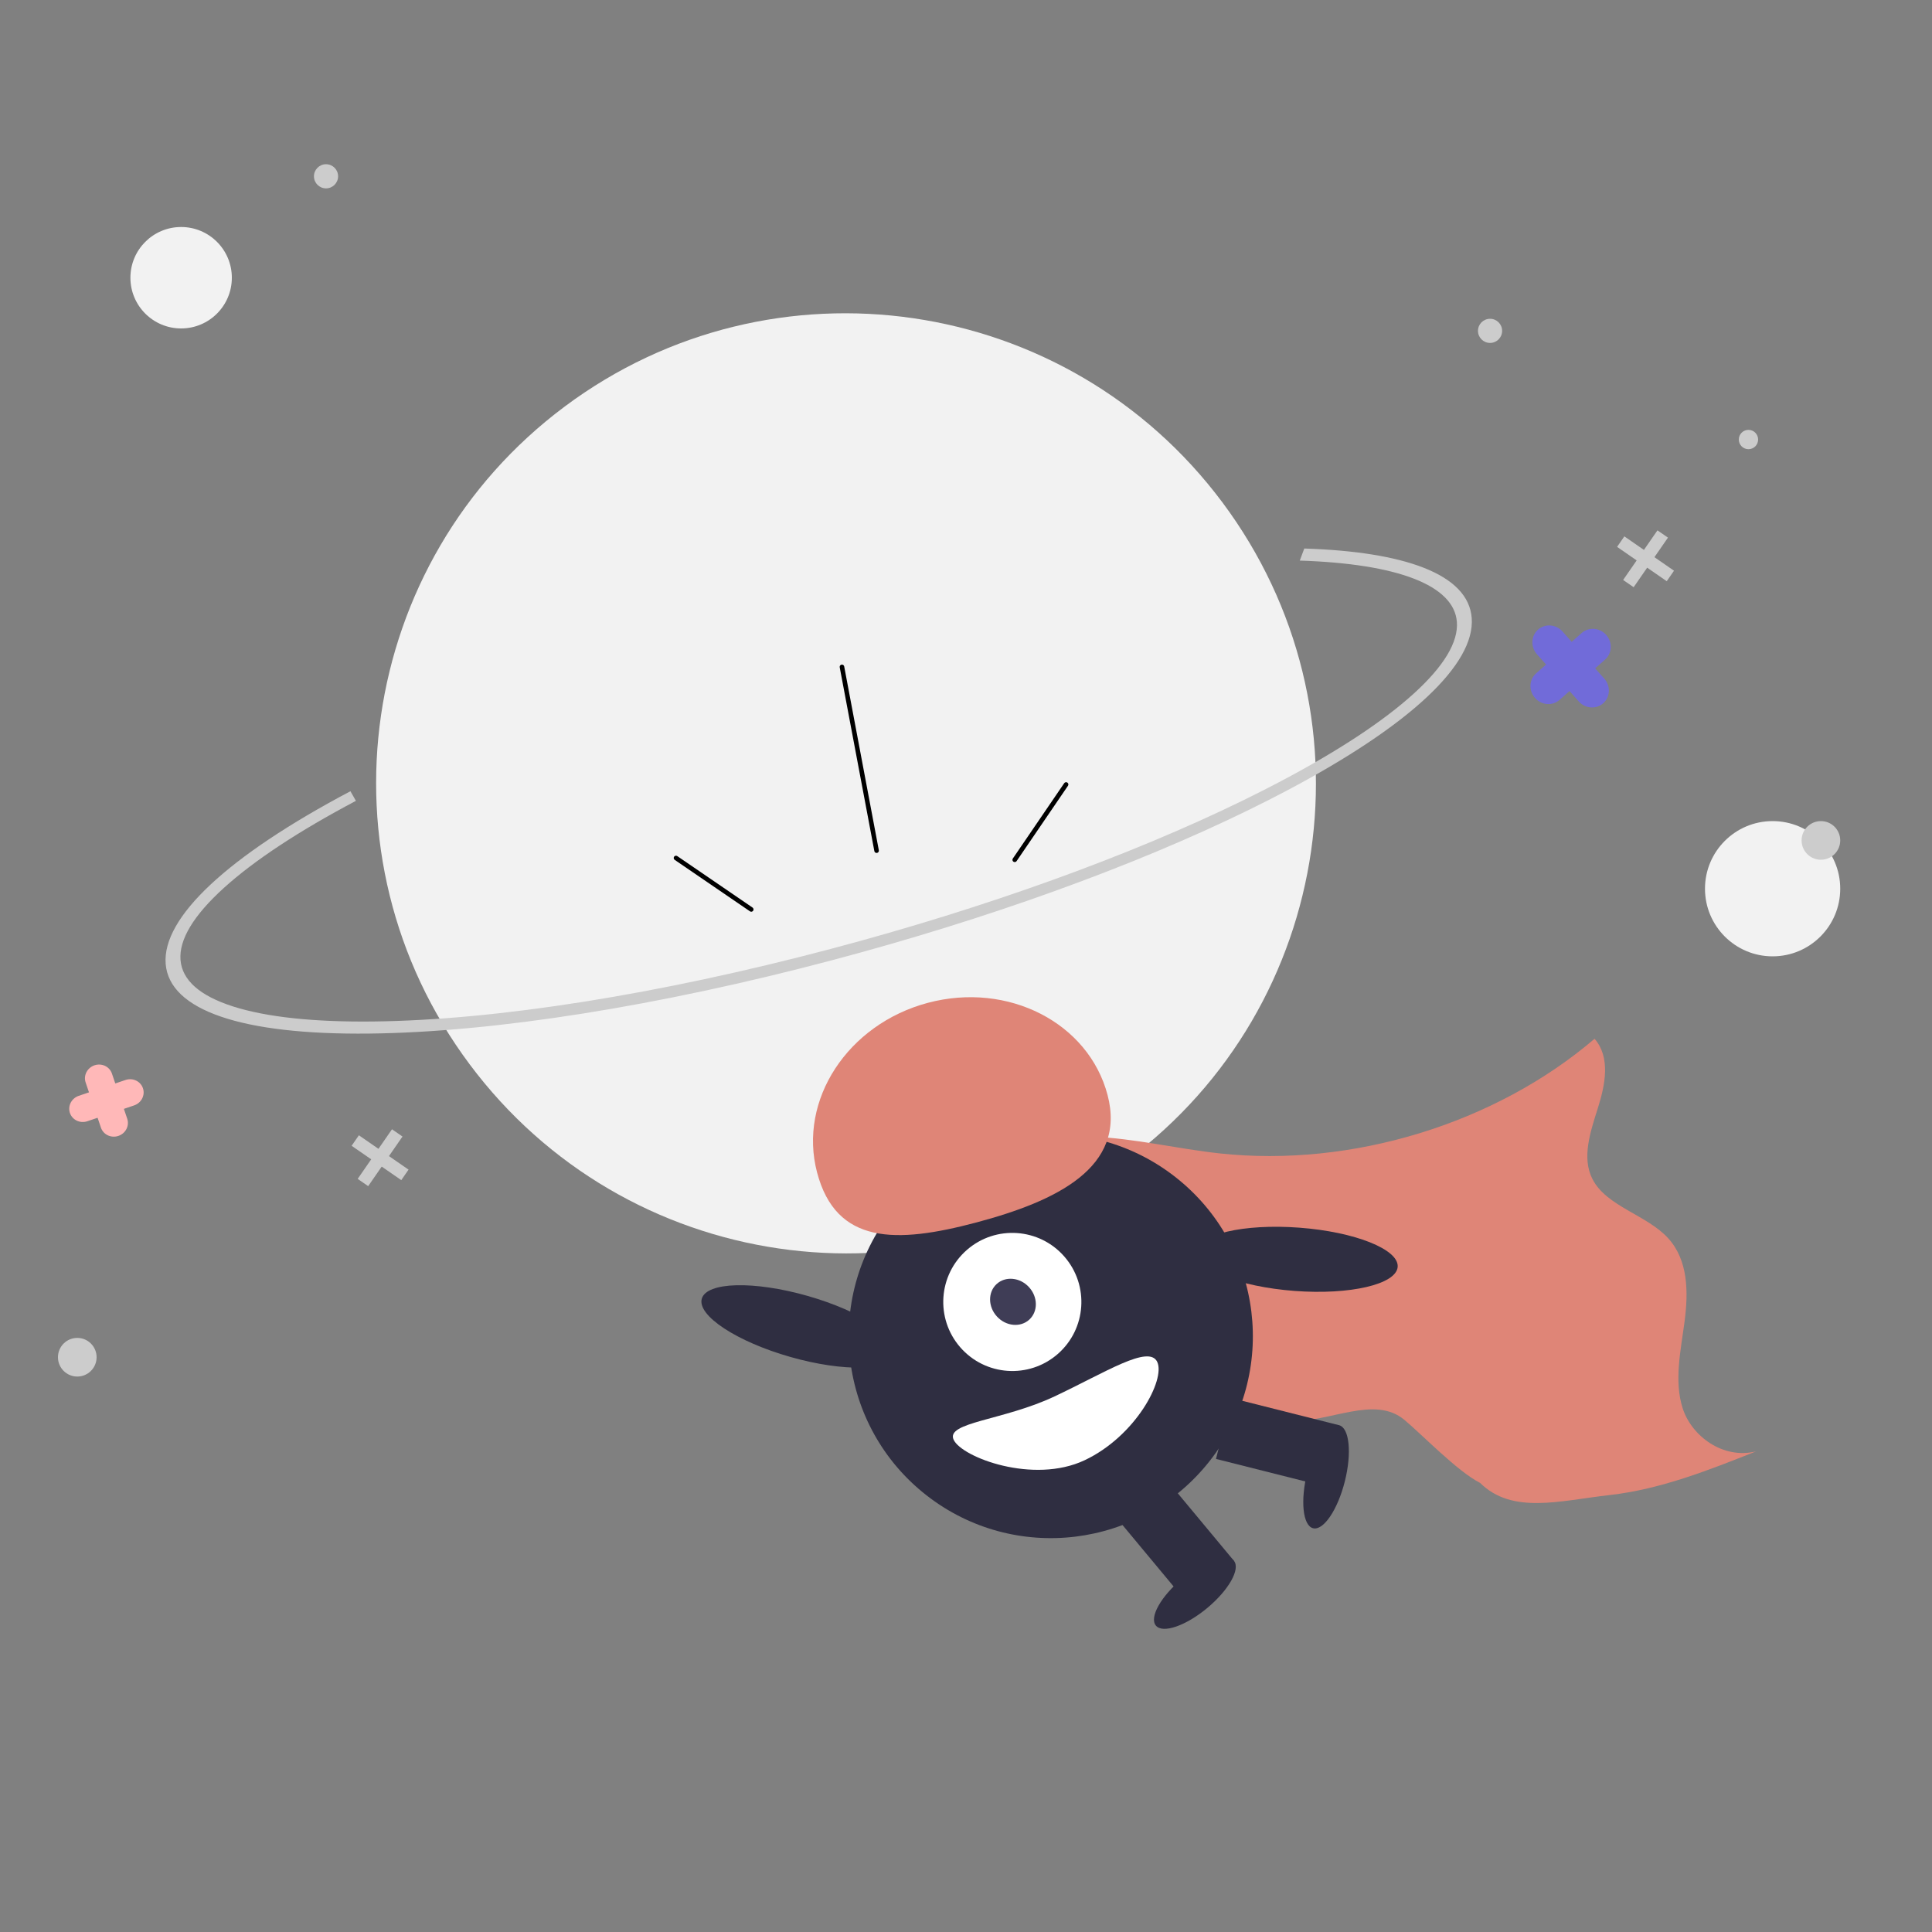 <svg width="400" height="400" viewBox="0 0 400 400" fill="none" xmlns="http://www.w3.org/2000/svg">
<rect x="0" y="0" width="400" height="400" fill="#808080" stroke="none"/>
<rect width="400" height="400" />
<path d="M233.385 240.215C276.428 208.097 285.254 147.126 253.098 104.03C220.941 60.935 159.98 52.036 116.937 84.154C73.894 116.272 65.068 177.244 97.224 220.339C129.38 263.434 190.342 272.333 233.385 240.215Z" fill="#F2F2F2"/>
<path d="M258.509 167.705C234.651 179.371 204.41 190.294 172.231 198.817C136.37 208.315 102.357 213.704 76.459 213.991C50.02 214.285 35.048 209.156 34.3 199.552C33.552 189.947 47.137 177.255 72.552 163.814L73.688 165.808C61.819 172.084 52.615 178.156 46.33 183.854C40.06 189.539 37.046 194.546 37.373 198.738C37.699 202.929 41.355 206.17 48.239 208.371C55.139 210.577 64.898 211.626 77.245 211.489C102.835 211.205 136.503 205.865 172.047 196.45C203.947 188.001 233.9 177.186 257.489 165.654C260.184 164.336 262.792 163.01 265.314 161.677C277.182 155.4 286.387 149.328 292.672 143.63C298.942 137.946 301.956 132.938 301.629 128.747C301.043 121.22 289.491 116.717 269.102 116.065L270.037 113.565C280.53 113.9 288.826 115.231 294.696 117.52C300.989 119.974 304.355 123.478 304.702 127.933C305.45 137.538 291.865 150.229 266.45 163.67C263.893 165.023 261.241 166.37 258.509 167.705Z" fill="#CCCCCC"/>
<path d="M174.781 137.98L181.952 176.038C181.975 176.161 181.949 176.288 181.878 176.392C181.808 176.495 181.699 176.566 181.576 176.589C181.453 176.613 181.326 176.586 181.223 176.515C181.119 176.445 181.048 176.336 181.025 176.213L173.854 138.155C173.831 138.032 173.857 137.905 173.928 137.801C173.999 137.698 174.107 137.627 174.23 137.604C174.353 137.581 174.48 137.607 174.584 137.678C174.687 137.749 174.758 137.857 174.781 137.98Z" fill="black"/>
<path d="M221.113 162.683L210.476 178.281C210.405 178.384 210.296 178.455 210.173 178.478C210.051 178.501 209.924 178.474 209.821 178.403C209.717 178.333 209.646 178.224 209.623 178.101C209.6 177.978 209.626 177.851 209.696 177.748L220.334 162.15C220.369 162.099 220.414 162.055 220.466 162.021C220.517 161.987 220.576 161.963 220.636 161.952C220.697 161.94 220.76 161.941 220.821 161.953C220.882 161.966 220.939 161.991 220.99 162.026C221.042 162.061 221.085 162.106 221.119 162.158C221.153 162.21 221.177 162.268 221.188 162.329C221.2 162.39 221.199 162.453 221.186 162.513C221.173 162.574 221.149 162.632 221.113 162.683Z" fill="black"/>
<path d="M139.689 178.025L155.274 188.682C155.377 188.753 155.504 188.779 155.627 188.756C155.75 188.733 155.859 188.662 155.929 188.558C156 188.455 156.027 188.328 156.003 188.205C155.98 188.082 155.909 187.973 155.806 187.902L140.221 177.245C140.17 177.21 140.112 177.186 140.051 177.173C139.991 177.16 139.928 177.159 139.867 177.171C139.806 177.182 139.748 177.205 139.696 177.239C139.644 177.273 139.599 177.317 139.564 177.368C139.529 177.42 139.505 177.477 139.492 177.538C139.48 177.599 139.479 177.662 139.491 177.723C139.502 177.784 139.526 177.842 139.56 177.894C139.594 177.946 139.638 177.99 139.689 178.025Z" fill="black"/>
<path d="M200.199 242.297C207.077 236.678 216.97 234.955 226.005 235.323C235.039 235.691 243.688 237.85 252.613 238.808C279.886 241.734 309.568 232.646 330.139 215.069C333.475 218.907 332.361 224.542 330.813 229.443C329.264 234.345 327.439 239.694 329.706 244.121C332.608 249.787 340.933 251.518 345.345 256.329C349.534 260.895 349.573 267.492 348.779 273.556C347.985 279.621 346.55 285.892 348.391 291.607C350.231 297.321 356.745 302.209 363.586 300.484C353.789 304.387 343.793 308.34 333.317 309.528C322.841 310.717 313.109 313.588 306.445 307.024C301.709 304.611 294.404 296.994 290.767 293.969C284.572 288.817 275.541 294.455 266.649 294.322C257.757 294.19 252.939 285.553 245.685 281.531C238.773 277.698 235.156 270.839 230.525 264.973C222.741 255.161 211.656 247.747 198.616 243.631" fill="#DF8577"/>
<path d="M163.618 280.936C152.507 277.766 144.305 272.369 145.299 268.882C146.293 265.395 156.106 265.138 167.217 268.308C178.328 271.478 186.529 276.875 185.535 280.362C184.542 283.85 174.729 284.106 163.618 280.936Z" fill="#2F2E41"/>
<path d="M191.78 309.557C173.583 295.311 170.372 269.016 184.608 250.825C198.845 232.634 225.137 229.435 243.334 243.681C261.531 257.926 264.742 284.221 250.506 302.412C236.27 320.603 209.977 323.802 191.78 309.557Z" fill="#2F2E41"/>
<path d="M251.758 302.055L254.936 289.449L277.238 295.073L274.06 307.678L251.758 302.055Z" fill="#2F2E41"/>
<path d="M230.758 313.762L240.753 305.449L255.46 323.133L245.465 331.446L230.758 313.762Z" fill="#2F2E41"/>
<path d="M278.428 306.717C276.942 312.608 274.002 316.945 271.86 316.405C269.718 315.865 269.185 310.652 270.671 304.761C272.156 298.87 275.096 294.533 277.238 295.073C279.381 295.613 279.913 300.826 278.428 306.717Z" fill="#2F2E41"/>
<path d="M249.945 332.922C245.486 336.63 240.727 338.259 239.314 336.561C237.901 334.862 240.371 330.479 244.829 326.771C249.288 323.063 254.047 321.434 255.46 323.133C256.873 324.831 254.403 329.214 249.945 332.922Z" fill="#2F2E41"/>
<path d="M218.983 280.341C213.029 285.525 203.997 284.899 198.81 278.943C193.623 272.986 194.245 263.955 200.199 258.77C206.153 253.586 215.184 254.212 220.371 260.169C225.558 266.125 224.937 275.157 218.983 280.341Z" fill="white"/>
<path d="M213.116 273.202C211.291 274.888 208.292 274.611 206.418 272.583C204.544 270.554 204.505 267.543 206.33 265.856C208.156 264.17 211.155 264.447 213.029 266.476C214.903 268.504 214.942 271.515 213.116 273.202Z" fill="#3F3D56"/>
<path d="M229.313 226.722C225.378 211.755 208.722 203.204 192.111 207.623C175.501 212.042 165.226 227.759 169.162 242.726C173.097 257.694 185.534 257.519 202.144 253.1C218.755 248.681 233.249 241.69 229.313 226.722Z" fill="#DF8577"/>
<path d="M247.662 259.159C247.935 255.542 257.493 253.311 269.011 254.175C280.529 255.04 289.646 258.672 289.373 262.289C289.1 265.906 279.542 268.138 268.024 267.273C256.505 266.409 247.389 262.776 247.662 259.159Z" fill="#2F2E41"/>
<path d="M239.595 281.973C241.315 285.622 235.155 297.331 224.552 302.33C213.949 307.328 199.165 301.743 197.445 298.094C195.725 294.446 207.72 294.115 218.323 289.117C228.927 284.118 237.874 278.324 239.595 281.973Z" fill="white"/>
<path d="M367 198C374.732 198 381 191.732 381 184C381 176.268 374.732 170 367 170C359.268 170 353 176.268 353 184C353 191.732 359.268 198 367 198Z" fill="#F2F2F2"/>
<path d="M37.5 68C43.299 68 48 63.299 48 57.5C48 51.701 43.299 47 37.5 47C31.701 47 27 51.701 27 57.5C27 63.299 31.701 68 37.5 68Z" fill="#F2F2F2"/>
<path d="M332.153 140.511L330.262 138.376L332.325 136.549C333.029 135.925 333.448 135.039 333.489 134.083C333.531 133.128 333.192 132.183 332.548 131.455C331.903 130.727 331.005 130.276 330.052 130.202C329.099 130.128 328.168 130.437 327.464 131.06L325.401 132.887L323.51 130.753C322.866 130.025 321.968 129.575 321.015 129.501C320.061 129.427 319.131 129.735 318.427 130.358C317.723 130.981 317.305 131.868 317.263 132.823C317.221 133.779 317.56 134.724 318.205 135.452L320.095 137.587L318.032 139.414C317.328 140.037 316.91 140.924 316.868 141.879C316.826 142.834 317.165 143.78 317.81 144.508C318.454 145.236 319.352 145.686 320.305 145.76C321.259 145.834 322.19 145.526 322.893 144.903L324.956 143.075L326.847 145.21C327.491 145.938 328.389 146.388 329.343 146.462C330.296 146.536 331.227 146.228 331.93 145.604C332.634 144.981 333.053 144.094 333.094 143.139C333.136 142.184 332.797 141.238 332.153 140.511Z" fill="#6C63FF" fill-opacity="0.7"/>
<path d="M25.984 223.599L23.867 224.316L23.174 222.27C22.938 221.572 22.424 221 21.747 220.679C21.069 220.358 20.283 220.316 19.561 220.56C18.839 220.805 18.241 221.316 17.897 221.983C17.554 222.649 17.494 223.415 17.73 224.113L18.423 226.16L16.306 226.877C15.584 227.121 14.986 227.633 14.642 228.299C14.299 228.965 14.239 229.732 14.475 230.429C14.711 231.127 15.225 231.7 15.902 232.02C16.58 232.341 17.366 232.384 18.088 232.139L20.205 231.422L20.898 233.469C21.134 234.167 21.648 234.739 22.325 235.059C23.003 235.38 23.789 235.423 24.511 235.178C25.233 234.934 25.831 234.422 26.175 233.756C26.518 233.09 26.578 232.323 26.342 231.625L25.649 229.579L27.766 228.862C28.488 228.617 29.087 228.106 29.43 227.44C29.773 226.773 29.833 226.007 29.597 225.309C29.361 224.611 28.847 224.039 28.17 223.718C27.492 223.398 26.706 223.355 25.984 223.599Z" fill="#FFB8B8"/>
<path d="M84.585 242.16L80.533 239.357L83.333 235.309L81.159 233.805L78.358 237.853L74.304 235.048L72.8 237.222L76.855 240.026L74.054 244.074L76.228 245.578L79.029 241.531L83.081 244.334L84.585 242.16Z" fill="#CCCCCC"/>
<path d="M308.5 71C309.881 71 311 69.881 311 68.5C311 67.119 309.881 66 308.5 66C307.119 66 306 67.119 306 68.5C306 69.881 307.119 71 308.5 71Z" fill="#CCCCCC"/>
<path d="M362 93C363.105 93 364 92.105 364 91C364 89.895 363.105 89 362 89C360.895 89 360 89.895 360 91C360 92.105 360.895 93 362 93Z" fill="#CCCCCC"/>
<path d="M16 285C18.209 285 20 283.209 20 281C20 278.791 18.209 277 16 277C13.791 277 12 278.791 12 281C12 283.209 13.791 285 16 285Z" fill="#CCCCCC"/>
<path d="M377 178C379.209 178 381 176.209 381 174C381 171.791 379.209 170 377 170C374.791 170 373 171.791 373 174C373 176.209 374.791 178 377 178Z" fill="#CCCCCC"/>
<path d="M346.585 118.16L342.533 115.357L345.333 111.309L343.159 109.805L340.358 113.853L336.304 111.048L334.8 113.222L338.855 116.026L336.054 120.074L338.228 121.578L341.029 117.531L345.081 120.334L346.585 118.16Z" fill="#CCCCCC"/>
<path d="M67.5 39C68.881 39 70 37.881 70 36.5C70 35.119 68.881 34 67.5 34C66.119 34 65 35.119 65 36.5C65 37.881 66.119 39 67.5 39Z" fill="#CCCCCC"/>
</svg>
